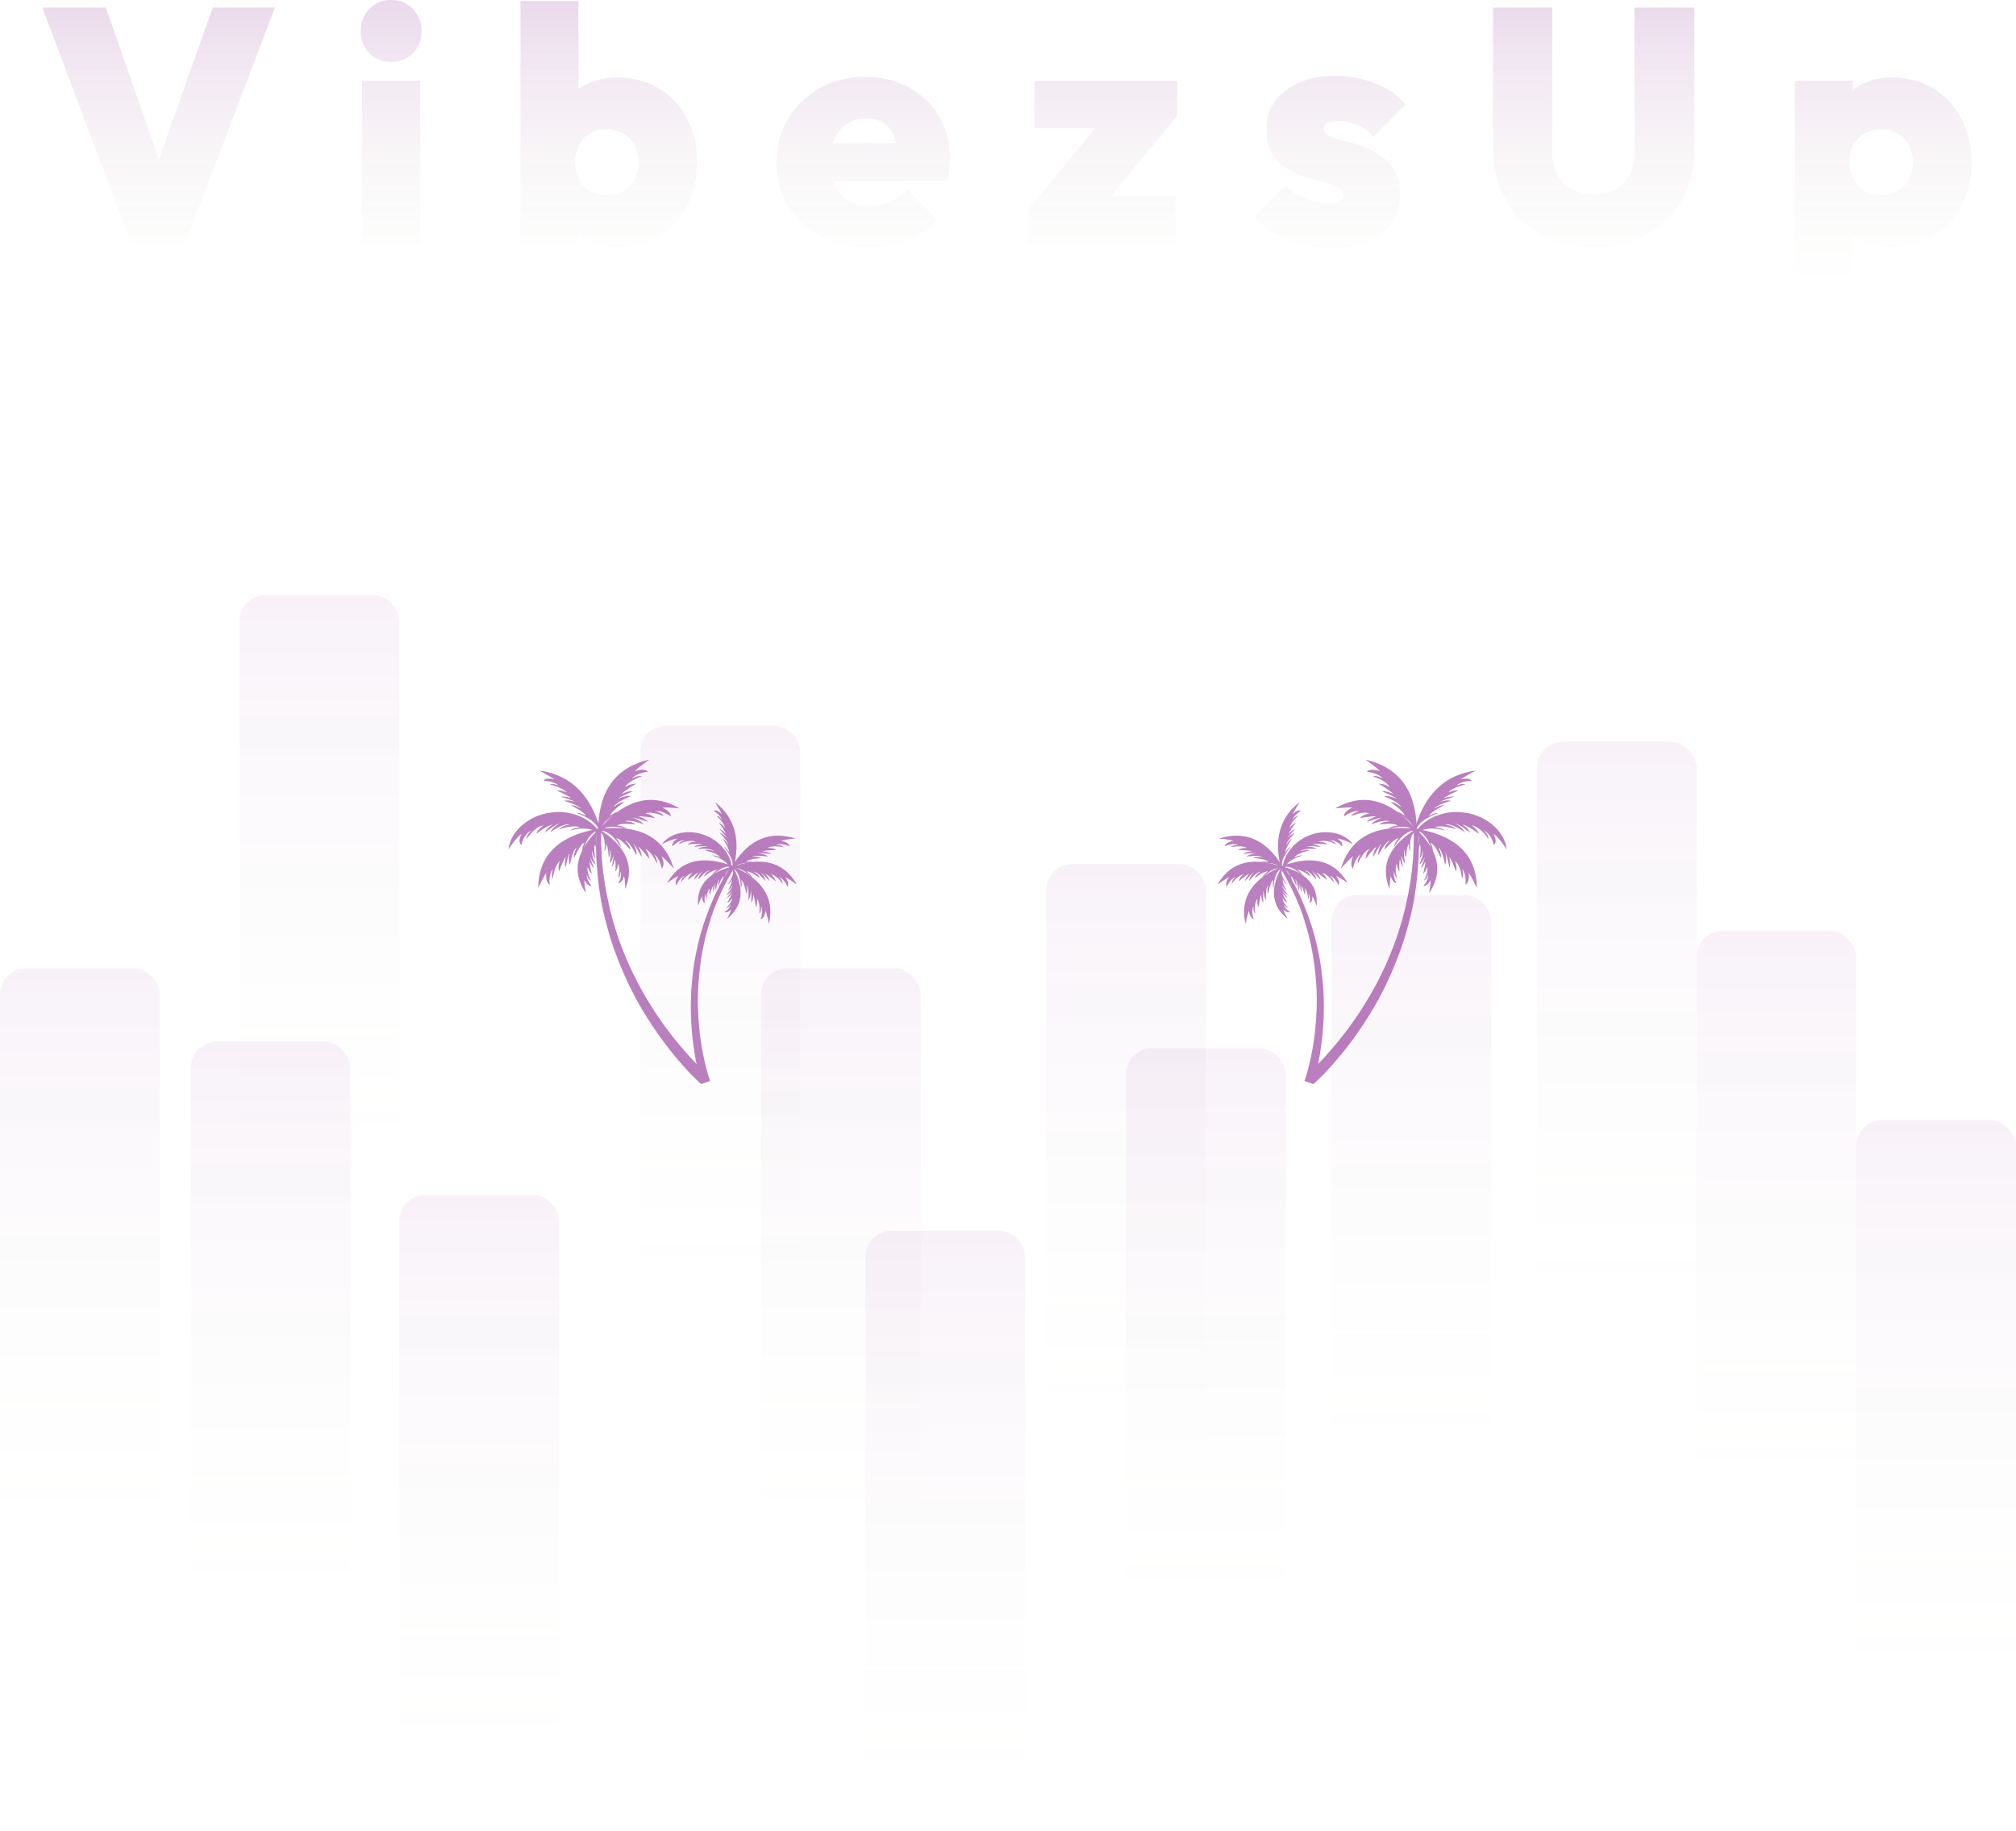 <svg width="1237" height="1123" fill="none" xmlns="http://www.w3.org/2000/svg"><g opacity=".5" fill="#75007E"><path d="M805.5 665s.909-.42 1.196-.708c.288-.192.671-.575 1.15-1.054.959-.863 2.3-2.204 4.025-3.93 1.726-1.725 3.642-3.833 5.847-6.325 2.204-2.492 4.6-5.367 7.188-8.53 2.492-3.258 5.175-6.708 7.859-10.542 2.683-3.834 5.367-7.955 8.05-12.267 1.342-2.205 2.684-4.409 3.929-6.709 1.342-2.3 2.492-4.601 3.738-6.997a171.03 171.03 0 0 0 3.546-7.283c1.15-2.492 2.205-4.984 3.259-7.476 2.012-4.983 4.025-10.063 5.654-15.142.863-2.492 1.63-5.08 2.301-7.572.383-1.246.67-2.492 1.054-3.738.287-1.245.575-2.491.958-3.737.288-1.246.575-2.492.863-3.642.287-1.246.479-2.396.766-3.642.48-2.396.959-4.696 1.246-7.092.384-2.3.767-4.505.959-6.709.287-2.204.479-4.313.671-6.325.191-2.013.287-3.93.479-5.847.096-1.821.287-3.546.287-5.271 0-3.258.192-6.134.096-8.53-.096-4.696-.192-7.475-.192-7.475l-2.971.096v7.284c0 2.3-.191 5.175-.287 8.338 0 1.629-.192 3.354-.383 5.175-.192 1.821-.288 3.738-.575 5.655a955.723 955.723 0 0 0-.863 6.133c-.288 2.109-.767 4.313-1.15 6.517-.383 2.205-.958 4.505-1.438 6.901-.287 1.15-.479 2.396-.766 3.546-.288 1.15-.671 2.396-.959 3.546a50.934 50.934 0 0 1-.958 3.642c-.384 1.246-.767 2.396-1.15 3.642-.671 2.492-1.534 4.888-2.396 7.379-1.725 4.888-3.738 9.872-5.846 14.664-1.055 2.396-2.205 4.792-3.355 7.188-1.246 2.3-2.3 4.696-3.642 6.996-1.246 2.3-2.492 4.6-3.833 6.709-1.246 2.204-2.588 4.313-3.93 6.421a209.022 209.022 0 0 1-8.05 11.788c-2.684 3.642-5.367 6.997-7.859 10.064-2.588 3.066-4.984 5.75-7.092 8.146-2.205 2.396-4.121 4.313-5.751 5.942-1.629 1.629-2.971 2.779-3.833 3.642-.863.767-1.342 1.15-1.342 1.15l3.5 5.979Z"/><path d="M868.321 508.936c-14.663 9.105-22.043 20.989-15.718 36.419 0 0 .096-5.079.767-8.05 0 0 .863 4.025 3.546 4.6 0 0-2.492-4.217-1.437-7.476 0 0 0 3.067 1.725 4.122 0 0-1.821-5.559-.096-8.722 0 0 0 2.78 1.533 4.792 0 0-.287-5.75.384-7.667 0 0 .383 3.163 1.821 4.792 0 0-1.055-5.942-.959-7.38 0 0 .767 4.026 2.396 5.367 0 0-1.629-6.613-.192-8.625 0 0-.575 3.258.767 4.983 0 0 0-6.804 1.725-8.433 0 0-.383 3.066.959 4.6 0 0-1.725-9.488 3.067-12.268l-.288-1.054Z"/><path d="M868.992 508.553c-22.522-2.875-39.869 3.258-46.195 24.247 0 0 4.313-5.079 7.476-7.571 0 0-2.492 4.888-.096 7.667 0 0 .958-6.421 4.792-8.817 0 0-2.492 3.163-1.725 5.654 0 0 2.779-7.188 7.092-9.009 0 0-2.396 2.78-2.396 6.134 0 0 4.504-6.134 6.709-7.571 0 0-2.301 3.546-2.013 6.325 0 0 3.834-6.9 5.08-8.338 0 0-2.588 4.696-1.917 7.38 0 0 3.833-8.147 6.996-9.009 0 0-3.354 2.875-3.259 5.75 0 0 5.559-6.996 8.722-7.188 0 0-2.875 2.78-2.875 5.463 0 0 6.133-11.117 13.226-9.967l.383-1.15Z"/><path d="M869.567 509.703c-14.472-17.443-31.435-24.823-50.316-13.801 0 0 6.613-.767 10.638-.479 0 0-5.175 1.821-5.271 5.463 0 0 5.08-4.026 9.488-3.163 0 0-3.929.575-5.079 2.971 0 0 6.9-3.354 11.309-1.725 0 0-3.642.479-5.942 2.875 0 0 7.475-1.438 10.063-.958 0 0-4.025 1.054-5.846 3.258 0 0 7.475-2.492 9.392-2.587 0 0-5.079 1.725-6.517 4.121 0 0 8.338-3.355 11.213-1.821 0 0-4.408-.096-6.325 1.916 0 0 8.817-1.245 11.309.671 0 0-4.025.096-5.846 2.013 0 0 11.98-3.929 16.484 1.725l1.246-.479Z"/><path d="M869.279 511.14c.384-22.809-8.338-39.965-31.435-45.14 0 0 5.846 4.025 8.913 7.092 0 0-5.463-2.204-8.146.288 0 0 6.9.575 9.967 4.312 0 0-3.642-2.396-6.23-1.437 0 0 7.955 2.396 10.447 6.613 0 0-3.259-2.205-6.805-2.109 0 0 7.093 4.217 8.913 6.326 0 0-4.025-2.109-6.996-1.725 0 0 7.859 3.45 9.488 4.696 0 0-5.367-2.396-8.146-1.534 0 0 9.105 3.355 10.446 6.517 0 0-3.45-3.162-6.517-2.971 0 0 8.051 5.272 8.722 8.338 0 0-3.355-2.779-6.23-2.587 0 0 12.555 5.558 12.268 12.842l1.341.479Z"/><path d="M867.842 509.224c5.463-19.743 16.963-33.832 37.665-36.515 0 0-5.942 3.067-9.297 5.367 0 0 5.176-1.438 6.709.862 0 0-5.942 0-9.392 2.971 0 0 3.642-1.725 5.559-.671 0 0-7.284 1.438-10.447 4.888 0 0 3.354-1.629 6.23-1.246 0 0-6.997 3.067-9.009 4.792 0 0 3.929-1.437 6.325-.958 0 0-7.475 2.396-9.105 3.259 0 0 5.08-1.63 7.188-.671 0 0-8.529 2.204-10.35 4.792 0 0 3.737-2.492 6.229-2.109 0 0-8.05 3.834-9.392 6.517 0 0 3.546-2.108 5.846-1.725 0 0-11.884 3.738-13.513 10.063l-1.246.384Z"/><path d="M868.8 508.361c22.427 3.642 37.282 14.472 37.378 36.419 0 0-2.684-6.038-4.984-9.392 0 0 .958 5.367-2.013 7.38 0 0 .863-6.422-2.108-9.776 0 0 1.533 3.738 0 5.846 0 0-.575-7.667-4.217-10.638 0 0 1.438 3.354.575 6.517 0 0-2.588-7.188-4.217-9.201 0 0 1.15 4.026.192 6.709 0 0-1.725-7.763-2.492-9.392 0 0 1.15 5.271-.288 7.667 0 0-1.341-8.913-4.121-10.638 0 0 2.3 3.738 1.534 6.421 0 0-3.355-8.242-6.326-9.392 0 0 2.013 3.546 1.246 6.038 0 0-2.683-12.364-9.871-13.322l-.288-1.246Z"/><path d="M867.458 512.482c4.601-9.871 18.21-16.005 31.148-13.992 12.843 1.533 25.014 11.309 25.877 22.809.192 0-3.929-6.9-8.338-10.063.192 0 3.259 5.367.287 7.092.096.096-.67-6.229-6.133-9.008.096 0 3.642 3.258 2.779 5.367.288.095-4.025-7.284-10.255-8.434 0 0 3.93 2.396 4.601 5.367.191-.096-6.805-5.367-10.255-5.847 0-.095 4.313 2.492 4.888 5.08.287-.096-6.805-5.271-9.297-5.846.096-.096 5.463 3.067 5.75 5.558.384-.095-7.763-5.846-11.884-4.792 0-.095 5.367.767 6.709 3.067.288-.287-9.776-3.258-12.842-1.246 0-.095 4.792.192 6.421 2.205.671-.479-14.184-4.409-17.826 2.587-.671.096-1.15.096-1.63.096Z"/><path d="M869.279 508.936c12.46 11.98 17.06 25.206 7.572 38.911 0 0 .958-4.984.958-8.05 0 0-1.725 3.833-4.504 3.737 0 0 3.354-3.642 2.971-6.996 0 0-.671 2.971-2.588 3.642 0 0 2.971-5.08 2.013-8.53 0 0-.575 2.779-2.492 4.313 0 0 1.533-5.559 1.342-7.571 0 0-1.055 2.971-2.78 4.217 0 0 2.3-5.559 2.492-6.997 0 0-1.533 3.834-3.45 4.696 0 0 3.067-6.133 2.012-8.434 0 0-.095 3.355-1.82 4.697 0 0 1.437-6.613.095-8.626 0 0-.287 3.067-1.916 4.313 0 0 3.641-8.913-.384-12.651l.479-.671ZM805.654 664.943s0-.096.096-.383c.096-.288.191-.671.383-1.15.288-.959.767-2.492 1.15-4.313.479-1.821 1.054-4.121 1.534-6.709.575-2.588 1.054-5.559 1.533-8.817.479-3.259.958-6.709 1.246-10.447.383-3.737.575-7.667.671-11.788 0-2.013.096-4.121 0-6.229 0-2.109-.096-4.217-.192-6.326-.096-2.108-.287-4.313-.479-6.421-.192-2.204-.479-4.313-.671-6.517-.575-4.313-1.246-8.626-2.204-12.747-.479-2.108-.863-4.217-1.438-6.229-.287-1.055-.479-2.013-.767-3.067-.287-.959-.575-2.013-.862-2.971l-.863-2.876c-.287-.958-.671-1.916-.958-2.779-.671-1.821-1.246-3.642-1.917-5.367s-1.342-3.45-2.013-5.079c-.67-1.63-1.341-3.163-2.012-4.697-.671-1.533-1.342-2.875-2.013-4.216-.671-1.342-1.246-2.588-1.917-3.738-1.245-2.3-2.3-4.409-3.354-5.942a231.18 231.18 0 0 1-3.067-5.08l-2.012 1.246s1.054 1.821 2.971 5.08c.958 1.629 1.916 3.642 3.162 5.942.575 1.15 1.15 2.396 1.821 3.737.575 1.342 1.246 2.684 1.917 4.217.575 1.438 1.246 2.971 1.917 4.601.671 1.629 1.246 3.258 1.821 4.983.671 1.725 1.15 3.546 1.725 5.367.287.959.575 1.821.862 2.78.288.958.48 1.916.767 2.875.288.958.575 1.917.767 2.875.192.958.479 2.013.671 2.971.479 2.013.862 4.025 1.246 6.038.766 4.121 1.341 8.338 1.821 12.555l.575 6.325c.095 2.109.287 4.217.287 6.326.096 2.108.096 4.121.096 6.229 0 2.013-.096 4.026-.192 6.038-.191 3.93-.479 7.763-.862 11.405-.384 3.642-.959 6.996-1.438 10.159a221.002 221.002 0 0 1-1.725 8.53 151.937 151.937 0 0 1-1.629 6.421c-.479 1.725-.959 3.163-1.246 4.025-.288.863-.479 1.342-.479 1.342l5.271 1.821Z"/><path d="M786.294 532.014c-6.613 12.171-6.804 23.384 3.738 31.627 0 0-1.917-3.546-2.683-5.847 0 0 2.204 2.492 4.312 1.726 0 0-3.45-1.917-4.025-4.697 0 0 1.246 2.109 2.875 2.205 0 0-3.45-3.163-3.546-6.038 0 0 1.054 1.917 2.971 2.683 0 0-2.492-3.929-2.875-5.463 0 0 1.533 2.013 3.163 2.588 0 0-3.163-3.642-3.642-4.696 0 0 2.108 2.492 3.833 2.779 0 0-3.833-3.929-3.642-5.942 0 0 .959 2.492 2.588 3.163 0 0-2.779-4.696-2.204-6.517 0 0 .958 2.3 2.492 2.875 0 0-4.984-5.942-2.78-9.776l-.575-.67Z"/><path d="M786.582 531.439c-16.772 6.996-26.356 18.305-22.331 35.364 0 0 .959-5.271 2.109-8.242 0 0 .191 4.409 2.971 5.367 0 0-1.917-4.792-.192-8.05 0 0-.479 3.162 1.054 4.6 0 0-.958-6.134 1.342-9.105 0 0-.479 2.875.767 5.176 0 0 .671-6.038 1.629-7.955 0 0-.192 3.354 1.15 5.271 0 0-.096-6.325.192-7.763 0 0 .096 4.313 1.629 5.942 0 0-.671-7.188 1.246-9.009 0 0-1.15 3.355 0 5.271 0 0 1.054-7.092 3.163-8.434 0 0-.863 3.163.191 4.984 0 0-.191-10.159 5.176-12.267l-.096-1.15Z"/><path d="M787.444 532.014c-17.059-6.326-31.723-4.601-40.444 10.638 0 0 4.313-3.163 7.188-4.601 0 0-2.779 3.355-1.438 5.943 0 0 1.917-4.792 5.367-6.038 0 0-2.491 2.012-2.3 4.121 0 0 3.45-5.08 7.188-5.751 0 0-2.396 1.821-2.971 4.313 0 0 4.6-3.929 6.613-4.696 0 0-2.396 2.3-2.779 4.6 0 0 4.217-4.696 5.463-5.558 0 0-2.876 3.258-2.876 5.462 0 0 4.409-5.654 7.093-5.75 0 0-3.067 1.629-3.642 3.93 0 0 5.558-4.409 8.05-4.026 0 0-2.779 1.725-3.258 3.738 0 0 6.804-7.571 12.171-5.463l.575-.862Z"/><path d="M787.828 533.164c-8.913-16.006-21.852-24.439-39.87-18.785 0 0 5.751.479 9.009 1.342 0 0-4.696.671-5.558 3.45 0 0 5.079-2.3 8.625-.958 0 0-3.45-.192-4.888 1.533 0 0 6.517-1.533 9.968.383 0 0-3.163-.191-5.559 1.246 0 0 6.613.096 8.721.863 0 0-3.641.192-5.558 1.629 0 0 6.804-.766 8.434-.575 0 0-4.697.479-6.326 2.204 0 0 7.667-1.341 9.872.384 0 0-3.642-.767-5.751.479 0 0 7.667.383 9.393 2.3 0 0-3.451-.575-5.367.671 0 0 10.925-1.15 13.609 3.93l1.246-.096Z"/><path d="M786.007 532.397c-4.121-15.909-1.725-30.285 11.5-40.444 0 0-2.875 4.504-4.312 7.475 0 0 2.971-3.067 5.079-2.108 0 0-4.121 2.396-5.367 5.846 0 0 1.821-2.684 3.546-2.684 0 0-4.504 3.93-5.271 7.572 0 0 1.629-2.492 3.834-3.355 0 0-3.642 4.888-4.313 6.901 0 0 2.108-2.588 4.025-3.163 0 0-4.217 4.6-4.984 5.942 0 0 2.876-3.163 4.697-3.354 0 0-4.984 4.888-5.272 7.475 0 0 1.63-3.162 3.451-3.929 0 0-4.026 5.942-3.93 8.338 0 0 1.63-2.875 3.355-3.546 0 0-6.709 7.379-5.272 12.363l-.766.671Z"/><path d="M786.39 531.343c17.06-6.422 31.723-4.888 40.54 10.35 0 0-4.313-3.162-7.188-4.504 0 0 2.875 3.354 1.534 5.942 0 0-1.917-4.792-5.367-6.038 0 0 2.492 1.917 2.396 4.121 0 0-3.451-5.079-7.188-5.75 0 0 2.396 1.725 2.971 4.313 0 0-4.696-3.93-6.613-4.697 0 0 2.396 2.301 2.779 4.601 0 0-4.313-4.696-5.463-5.559 0 0 2.875 3.163 2.875 5.463 0 0-4.504-5.655-7.092-5.75 0 0 3.163 1.629 3.642 3.833 0 0-5.654-4.409-8.146-4.025 0 0 2.779 1.629 3.258 3.738 0 0-6.804-7.476-12.171-5.367l-.767-.671Z"/><path d="M787.061 534.793c-.767-8.721 6.23-18.401 16.005-22.235 9.584-4.025 21.852-2.204 27.123 5.463.096-.096-5.559-3.259-9.872-3.642.096-.096 4.409 2.396 3.067 4.792.096 0-2.971-4.025-7.859-3.738 0-.095 3.834.767 4.121 2.588.192-.096-5.654-3.45-10.542-1.725 0 0 3.738 0 5.367 1.821.096-.192-6.9-.959-9.488 0 0-.096 4.025 0 5.367 1.533.096-.191-6.805-.958-8.721-.287 0-.096 5.079-.096 6.229 1.533.192-.191-7.763-.958-10.159 1.438 0-.096 4.025-1.629 5.942-.575.096-.288-8.05 1.629-9.392 4.217 0 0 3.354-1.725 5.367-1.055.287-.575-11.597 2.684-11.309 8.914-.575.575-.863.766-1.246.958Z"/><path d="M786.965 531.63c13.418 3.355 21.947 10.638 20.893 23.96 0 0-1.342-3.833-2.588-5.942 0 0 .384 3.354-1.629 4.409 0 0 .863-3.834-.766-6.038 0 0 .766 2.3-.288 3.546 0 0 0-4.696-2.013-6.709 0 0 .671 2.109 0 4.025 0 0-1.246-4.504-2.108-5.75 0 0 .479 2.492-.192 4.121 0 0-.671-4.792-1.054-5.846 0 0 .479 3.258-.479 4.696 0 0-.384-5.463-2.013-6.613 0 0 1.246 2.396.575 4.025 0 0-1.629-5.175-3.354-6.038 0 0 1.054 2.205.479 3.738 0 0-1.054-7.667-5.367-8.625l-.096-.959ZM430.661 665s-.906-.42-1.193-.708c-.286-.192-.669-.575-1.146-1.054-.956-.863-2.294-2.204-4.015-3.93-1.72-1.725-3.631-3.833-5.83-6.325-2.198-2.492-4.587-5.367-7.168-8.53-2.485-3.258-5.161-6.708-7.837-10.542-2.676-3.834-5.352-7.955-8.028-12.267-1.338-2.205-2.676-4.409-3.919-6.709-1.338-2.3-2.485-4.601-3.727-6.997a170.922 170.922 0 0 1-3.537-7.283c-1.147-2.492-2.198-4.984-3.249-7.476-2.007-4.983-4.014-10.063-5.639-15.142a114.18 114.18 0 0 1-2.294-7.572c-.382-1.246-.669-2.492-1.051-3.738-.287-1.245-.574-2.491-.956-3.737a221.271 221.271 0 0 0-.86-3.642c-.287-1.246-.478-2.396-.765-3.642-.478-2.396-.956-4.696-1.242-7.092-.383-2.3-.765-4.505-.956-6.709-.287-2.204-.478-4.313-.669-6.325-.191-2.013-.287-3.93-.478-5.847-.096-1.821-.287-3.546-.287-5.271 0-3.258-.191-6.134-.095-8.53.095-4.696.191-7.475.191-7.475l2.963.096v7.284c0 2.3.191 5.175.286 8.338 0 1.629.192 3.354.383 5.175.191 1.821.286 3.738.573 5.655.287 2.012.574 4.025.86 6.133.287 2.109.765 4.313 1.147 6.517.383 2.205.956 4.505 1.434 6.901.287 1.15.478 2.396.764 3.546.287 1.15.67 2.396.956 3.546a51.45 51.45 0 0 0 .956 3.642c.382 1.246.765 2.396 1.147 3.642.669 2.492 1.529 4.888 2.389 7.379 1.721 4.888 3.728 9.872 5.83 14.664 1.052 2.396 2.199 4.792 3.346 7.188 1.242 2.3 2.293 4.696 3.631 6.996 1.243 2.3 2.485 4.6 3.823 6.709 1.243 2.204 2.581 4.313 3.919 6.421a209.049 209.049 0 0 0 8.028 11.788c2.676 3.642 5.353 6.997 7.837 10.064 2.581 3.066 4.97 5.75 7.073 8.146 2.198 2.396 4.11 4.313 5.735 5.942 1.624 1.629 2.962 2.779 3.823 3.642.86.767 1.338 1.15 1.338 1.15L430.661 665Z"/><path d="M368.014 508.936c14.623 9.105 21.982 20.989 15.674 36.419 0 0-.096-5.079-.765-8.05 0 0-.86 4.025-3.536 4.6 0 0 2.485-4.217 1.434-7.476 0 0 0 3.067-1.721 4.122 0 0 1.816-5.559.096-8.722 0 0 0 2.78-1.529 4.792 0 0 .286-5.75-.383-7.667 0 0-.382 3.163-1.816 4.792 0 0 1.052-5.942.956-7.38 0 0-.764 4.026-2.389 5.367 0 0 1.625-6.613.191-8.625 0 0 .573 3.258-.765 4.983 0 0 0-6.804-1.72-8.433 0 0 .382 3.066-.956 4.6 0 0 1.721-9.488-3.058-12.268l.287-1.054Z"/><path d="M367.344 508.553c22.461-2.875 39.76 3.258 46.068 24.247 0 0-4.301-5.079-7.455-7.571 0 0 2.485 4.888.095 7.667 0 0-.955-6.421-4.778-8.817 0 0 2.485 3.163 1.72 5.654 0 0-2.772-7.188-7.073-9.009 0 0 2.39 2.78 2.39 6.134 0 0-4.492-6.134-6.69-7.571 0 0 2.293 3.546 2.007 6.325 0 0-3.823-6.9-5.066-8.338 0 0 2.581 4.696 1.912 7.38 0 0-3.823-8.146-6.977-9.009 0 0 3.345 2.875 3.249 5.75 0 0-5.543-6.996-8.697-7.188 0 0 2.867 2.78 2.867 5.463 0 0-6.117-11.117-13.189-9.967l-.383-1.15Z"/><path d="M366.771 509.703c14.432-17.443 31.349-24.823 50.177-13.801 0 0-6.595-.767-10.609-.479 0 0 5.161 1.821 5.257 5.463 0 0-5.066-4.026-9.462-3.163 0 0 3.918.575 5.065 2.971 0 0-6.881-3.354-11.277-1.725 0 0 3.631.479 5.925 2.875 0 0-7.455-1.438-10.035-.958 0 0 4.014 1.054 5.83 3.258 0 0-7.455-2.492-9.367-2.587 0 0 5.066 1.725 6.5 4.121 0 0-8.315-3.355-11.183-1.821 0 0 4.397-.096 6.308 1.916 0 0-8.793-1.245-11.278.671 0 0 4.015.096 5.83 2.013 0 0-11.946-3.929-16.438 1.725l-1.243-.479Z"/><path d="M367.058 511.14c-.383-22.809 8.315-39.965 31.348-45.14 0 0-5.83 4.025-8.888 7.092 0 0 5.448-2.204 8.124.288 0 0-6.882.575-9.94 4.312 0 0 3.632-2.396 6.212-1.437 0 0-7.932 2.396-10.417 6.613 0 0 3.249-2.205 6.785-2.109 0 0-7.072 4.217-8.888 6.326 0 0 4.014-2.109 6.977-1.725 0 0-7.837 3.45-9.462 4.696 0 0 5.352-2.396 8.124-1.534 0 0-9.08 3.355-10.418 6.517 0 0 3.441-3.162 6.499-2.971 0 0-8.028 5.272-8.697 8.338 0 0 3.345-2.779 6.212-2.587 0 0-12.52 5.558-12.233 12.842l-1.338.479Z"/><path d="M368.491 509.224c-5.447-19.743-16.916-33.832-37.561-36.515 0 0 5.926 3.067 9.271 5.367 0 0-5.161-1.438-6.69.862 0 0 5.925 0 9.366 2.971 0 0-3.632-1.725-5.543-.671 0 0 7.264 1.438 10.418 4.888 0 0-3.346-1.629-6.213-1.246 0 0 6.977 3.067 8.984 4.792 0 0-3.918-1.437-6.308-.958 0 0 7.455 2.396 9.08 3.259 0 0-5.066-1.63-7.168-.671 0 0 8.506 2.204 10.322 4.792 0 0-3.728-2.492-6.213-2.109 0 0 8.029 3.834 9.367 6.517 0 0-3.536-2.108-5.83-1.725 0 0 11.851 3.738 13.476 10.063l1.242.384Z"/><path d="M367.536 508.361c-22.365 3.642-37.179 14.472-37.275 36.419 0 0 2.676-6.038 4.97-9.392 0 0-.956 5.367 2.007 7.379 0 0-.86-6.421 2.103-9.775 0 0-1.529 3.738 0 5.846 0 0 .573-7.667 4.205-10.638 0 0-1.433 3.354-.573 6.517 0 0 2.58-7.188 4.205-9.201 0 0-1.147 4.026-.191 6.709 0 0 1.72-7.763 2.485-9.392 0 0-1.147 5.271.287 7.667 0 0 1.338-8.913 4.109-10.638 0 0-2.293 3.738-1.529 6.421 0 0 3.345-8.242 6.308-9.392 0 0-2.007 3.546-1.242 6.038 0 0 2.676-12.364 9.844-13.322l.287-1.246Z"/><path d="M368.874 512.482c-4.588-9.871-18.16-16.005-31.062-13.992-12.807 1.533-24.945 11.309-25.806 22.809-.191 0 3.919-6.9 8.315-10.063-.191 0-3.249 5.367-.286 7.092-.096.096.669-6.229 6.116-9.009-.095 0-3.631 3.259-2.771 5.367-.287.096 4.014-7.283 10.226-8.433 0 0-3.918 2.396-4.587 5.367-.191-.096 6.786-5.367 10.226-5.847 0-.095-4.301 2.492-4.874 5.08-.287-.096 6.786-5.271 9.271-5.846-.096-.096-5.448 3.067-5.735 5.558-.382-.095 7.742-5.846 11.852-4.792 0-.095-5.353.767-6.691 3.067-.286-.287 9.749-3.258 12.807-1.246 0-.095-4.778.192-6.403 2.205-.669-.48 14.145-4.409 17.777 2.587.669.096 1.147.096 1.625.096Z"/><path d="M367.058 508.936c-12.425 11.98-17.013 25.206-7.551 38.911 0 0-.955-4.984-.955-8.05 0 0 1.72 3.833 4.492 3.737 0 0-3.346-3.642-2.963-6.996 0 0 .669 2.971 2.58 3.642 0 0-2.963-5.08-2.007-8.53 0 0 .574 2.779 2.485 4.313 0 0-1.529-5.559-1.338-7.571 0 0 1.051 2.971 2.772 4.217 0 0-2.294-5.559-2.485-6.997 0 0 1.529 3.834 3.44 4.696 0 0-3.058-6.133-2.007-8.433 0 0 .096 3.354 1.816 4.696 0 0-1.433-6.613-.095-8.626 0 0 .287 3.067 1.911 4.313 0 0-3.632-8.913.383-12.651l-.478-.671ZM430.508 664.943s0-.096-.096-.383c-.095-.288-.191-.671-.382-1.15-.287-.959-.765-2.492-1.147-4.313-.478-1.821-1.051-4.121-1.529-6.709-.574-2.588-1.051-5.559-1.529-8.817-.478-3.259-.956-6.709-1.243-10.447-.382-3.737-.573-7.667-.669-11.788 0-2.013-.095-4.121 0-6.229 0-2.109.096-4.217.191-6.326.096-2.108.287-4.313.478-6.421.191-2.204.478-4.313.669-6.517.574-4.313 1.243-8.626 2.198-12.747.478-2.108.861-4.217 1.434-6.229.287-1.055.478-2.013.765-3.067.286-.959.573-2.013.86-2.971l.86-2.876c.287-.958.669-1.916.956-2.779.669-1.821 1.242-3.642 1.911-5.367s1.338-3.45 2.007-5.079c.669-1.63 1.338-3.163 2.007-4.697.669-1.533 1.339-2.875 2.008-4.217.669-1.341 1.242-2.587 1.911-3.737 1.243-2.3 2.294-4.409 3.345-5.942a235.208 235.208 0 0 0 3.059-5.08l2.007 1.246s-1.052 1.821-2.963 5.08c-.956 1.629-1.912 3.641-3.154 5.942-.574 1.15-1.147 2.396-1.816 3.737-.574 1.342-1.243 2.684-1.912 4.217-.573 1.438-1.242 2.971-1.911 4.601-.669 1.629-1.243 3.258-1.816 4.983-.669 1.725-1.147 3.546-1.72 5.367-.287.959-.574 1.821-.861 2.78-.286.958-.477 1.916-.764 2.875-.287.958-.574 1.917-.765 2.875-.191.958-.478 2.013-.669 2.971-.478 2.013-.86 4.025-1.242 6.038-.765 4.121-1.338 8.338-1.816 12.555l-.574 6.325c-.095 2.109-.286 4.217-.286 6.326-.096 2.108-.096 4.121-.096 6.229 0 2.013.096 4.026.191 6.038.191 3.93.478 7.763.86 11.405.383 3.642.956 6.996 1.434 10.159a221.569 221.569 0 0 0 1.72 8.53 152.608 152.608 0 0 0 1.625 6.421 79.983 79.983 0 0 0 1.243 4.025c.286.863.478 1.342.478 1.342l-5.257 1.821Z"/><path d="M449.814 532.014c6.595 12.171 6.786 23.384-3.727 31.627 0 0 1.911-3.546 2.676-5.847 0 0-2.199 2.492-4.301 1.726 0 0 3.441-1.917 4.014-4.697 0 0-1.242 2.109-2.867 2.205 0 0 3.44-3.163 3.536-6.038 0 0-1.051 1.917-2.963 2.683 0 0 2.485-3.929 2.867-5.463 0 0-1.529 2.013-3.154 2.588 0 0 3.154-3.642 3.632-4.696 0 0-2.102 2.492-3.823 2.779 0 0 3.823-3.929 3.632-5.942 0 0-.956 2.492-2.58 3.163 0 0 2.771-4.696 2.198-6.517 0 0-.956 2.3-2.485 2.875 0 0 4.97-5.942 2.772-9.776l.573-.67Z"/><path d="M449.527 531.439c16.726 6.996 26.284 18.305 22.269 35.364 0 0-.955-5.271-2.102-8.242 0 0-.191 4.409-2.963 5.367 0 0 1.911-4.792.191-8.05 0 0 .478 3.162-1.051 4.6 0 0 .955-6.134-1.338-9.105 0 0 .478 2.875-.765 5.176 0 0-.669-6.038-1.625-7.955 0 0 .191 3.354-1.147 5.271 0 0 .096-6.325-.191-7.763 0 0-.095 4.313-1.625 5.942 0 0 .669-7.188-1.242-9.009 0 0 1.147 3.355 0 5.271 0 0-1.051-7.092-3.154-8.434 0 0 .86 3.163-.191 4.984 0 0 .191-10.159-5.161-12.267l.095-1.15Z"/><path d="M448.667 532.014c17.013-6.326 31.636-4.601 40.333 10.638 0 0-4.301-3.163-7.168-4.601 0 0 2.772 3.355 1.433 5.943 0 0-1.911-4.792-5.352-6.038 0 0 2.485 2.012 2.294 4.121 0 0-3.441-5.08-7.168-5.751 0 0 2.389 1.821 2.963 4.313 0 0-4.588-3.929-6.595-4.696 0 0 2.389 2.3 2.772 4.6 0 0-4.206-4.696-5.448-5.558 0 0 2.867 3.258 2.867 5.462 0 0-4.396-5.654-7.072-5.75 0 0 3.058 1.629 3.631 3.93 0 0-5.543-4.409-8.028-4.026 0 0 2.772 1.725 3.25 3.738 0 0-6.786-7.571-12.138-5.463l-.574-.862Z"/><path d="M448.285 533.164c8.888-16.006 21.791-24.439 39.759-18.785 0 0-5.734.479-8.984 1.342 0 0 4.683.671 5.544 3.45 0 0-5.066-2.3-8.602-.958 0 0 3.44-.192 4.874 1.533 0 0-6.499-1.533-9.94.383 0 0 3.154-.191 5.544 1.246 0 0-6.595.096-8.698.863 0 0 3.632.192 5.544 1.629 0 0-6.786-.767-8.411-.575 0 0 4.683.479 6.308 2.204 0 0-7.646-1.341-9.844.384 0 0 3.632-.767 5.734.479 0 0-7.646.383-9.366 2.3 0 0 3.441-.575 5.352.671 0 0-10.895-1.15-13.572 3.929l-1.242-.095Z"/><path d="M450.101 532.397c4.11-15.909 1.72-30.285-11.469-40.444 0 0 2.867 4.504 4.301 7.475 0 0-2.963-3.067-5.066-2.108 0 0 4.11 2.396 5.352 5.846 0 0-1.816-2.684-3.536-2.684 0 0 4.492 3.93 5.257 7.572 0 0-1.625-2.492-3.823-3.355 0 0 3.632 4.888 4.301 6.901 0 0-2.103-2.588-4.015-3.163 0 0 4.206 4.6 4.97 5.942 0 0-2.867-3.163-4.683-3.354 0 0 4.97 4.888 5.257 7.475 0 0-1.625-3.162-3.441-3.929 0 0 4.014 5.942 3.919 8.338 0 0-1.625-2.875-3.345-3.546 0 0 6.69 7.379 5.256 12.363l.765.671Z"/><path d="M449.719 531.343c-17.013-6.421-31.636-4.888-40.429 10.35 0 0 4.301-3.162 7.168-4.504 0 0-2.867 3.354-1.529 5.942 0 0 1.912-4.792 5.352-6.038 0 0-2.485 1.917-2.389 4.121 0 0 3.441-5.079 7.168-5.75 0 0-2.389 1.725-2.963 4.313 0 0 4.683-3.93 6.595-4.697 0 0-2.389 2.301-2.772 4.601 0 0 4.301-4.696 5.448-5.559 0 0-2.867 3.163-2.867 5.463 0 0 4.492-5.655 7.072-5.75 0 0-3.154 1.629-3.631 3.833 0 0 5.638-4.408 8.123-4.025 0 0-2.771 1.629-3.249 3.738 0 0 6.786-7.476 12.138-5.367l.765-.671Z"/><path d="M449.05 534.793c.764-8.721-6.213-18.401-15.962-22.235-9.557-4.025-21.791-2.204-27.047 5.463-.096-.096 5.543-3.259 9.844-3.642-.096-.096-4.397 2.396-3.058 4.792-.096 0 2.962-4.025 7.837-3.738 0-.096-3.823.767-4.11 2.588-.191-.096 5.639-3.45 10.513-1.725 0 0-3.727 0-5.352 1.821-.096-.192 6.881-.959 9.462 0 0-.096-4.014 0-5.352 1.533-.096-.191 6.786-.958 8.697-.287 0-.096-5.065-.096-6.212 1.533-.191-.192 7.741-.958 10.131 1.438 0-.096-4.014-1.63-5.926-.575-.096-.288 8.028 1.629 9.366 4.217 0 0-3.345-1.725-5.352-1.055-.287-.575 11.565 2.684 11.278 8.914.574.575.86.766 1.243.958Z"/><path d="M449.145 531.63c-13.38 3.355-21.887 10.638-20.835 23.96 0 0 1.338-3.833 2.58-5.942 0 0-.382 3.354 1.625 4.409 0 0-.86-3.834.765-6.038 0 0-.765 2.3.286 3.546 0 0 0-4.696 2.007-6.709 0 0-.669 2.109 0 4.025 0 0 1.243-4.504 2.103-5.75 0 0-.478 2.492.191 4.121 0 0 .669-4.792 1.052-5.846 0 0-.478 3.258.477 4.696 0 0 .383-5.463 2.008-6.613 0 0-1.243 2.396-.574 4.025 0 0 1.625-5.175 3.345-6.038 0 0-1.051 2.205-.478 3.738 0 0 1.052-7.667 5.353-8.625l.095-.959Z"/></g><rect opacity=".05" x="691" y="643" width="98" height="368" rx="16" fill="url(#a)"/><rect opacity=".05" x="817" y="549" width="98" height="368" rx="16" fill="url(#b)"/><rect opacity=".05" x="467" y="594" width="98" height="368" rx="16" fill="url(#c)"/><rect opacity=".05" x="531" y="755" width="98" height="368" rx="16" fill="url(#d)"/><rect opacity=".05" x="117" y="639" width="98" height="368" rx="16" fill="url(#e)"/><rect opacity=".05" y="594" width="98" height="368" rx="16" fill="url(#f)"/><rect opacity=".05" x="147" y="365" width="98" height="368" rx="16" fill="url(#g)"/><rect opacity=".05" x="245" y="733" width="98" height="368" rx="16" fill="url(#h)"/><rect opacity=".05" x="393" y="445" width="98" height="368" rx="16" fill="url(#i)"/><rect opacity=".05" x="642" y="530" width="98" height="368" rx="16" fill="url(#j)"/><rect opacity=".05" x="943" y="455" width="98" height="368" rx="16" fill="url(#k)"/><rect opacity=".05" x="1041" y="571" width="98" height="368" rx="16" fill="url(#l)"/><rect opacity=".05" x="1139" y="687" width="98" height="368" rx="16" fill="url(#m)"/><g opacity=".15"><path d="M80.508 149.437 26 4.695h38.993l40.829 116.978h-16.74L130.524 4.695H168.7l-55.12 144.742H80.508Z" fill="url(#n)"/><path d="M222.122 149.437V49.608h35.726v99.829h-35.726Zm17.761-111.465c-5.308 0-9.731-1.77-13.27-5.308-3.538-3.675-5.308-8.234-5.308-13.678 0-5.308 1.77-9.8 5.308-13.474C230.152 1.837 234.575 0 239.883 0c5.58 0 10.071 1.837 13.474 5.512 3.538 3.675 5.308 8.166 5.308 13.474 0 5.444-1.77 10.003-5.308 13.678-3.403 3.538-7.894 5.308-13.474 5.308Z" fill="url(#o)"/><path d="M378.784 151.479c-6.397 0-12.317-1.225-17.761-3.675-5.444-2.586-9.935-6.056-13.474-10.412-3.538-4.355-5.716-9.118-6.533-14.29V74.31c.817-5.172 2.995-9.799 6.533-13.882 3.675-4.083 8.234-7.213 13.678-9.39 5.444-2.314 11.296-3.471 17.557-3.471 9.663 0 18.169 2.245 25.519 6.737 7.349 4.355 13.065 10.48 17.148 18.373 4.219 7.894 6.329 16.876 6.329 26.948 0 9.935-2.11 18.85-6.329 26.743-4.083 7.758-9.799 13.882-17.148 18.374-7.35 4.491-15.856 6.737-25.519 6.737Zm-6.329-31.643c3.811 0 7.146-.885 10.004-2.654 2.994-1.77 5.308-4.151 6.941-7.146 1.633-3.13 2.45-6.668 2.45-10.615 0-3.811-.817-7.214-2.45-10.208-1.633-3.13-3.947-5.58-6.941-7.35-2.994-1.769-6.397-2.653-10.208-2.653-3.81 0-7.213.885-10.207 2.654-2.858 1.77-5.104 4.15-6.737 7.145-1.633 2.994-2.45 6.465-2.45 10.412 0 4.083.817 7.689 2.45 10.82 1.633 2.994 3.947 5.375 6.941 7.145 2.994 1.633 6.397 2.45 10.207 2.45Zm-53.078 29.601V.612h35.522v73.494l-5.921 24.09 5.104 24.498v26.743h-34.705Z" fill="url(#p)"/><path d="M533.639 151.683c-11.16 0-21.027-2.178-29.601-6.533-8.575-4.491-15.312-10.684-20.211-18.578-4.9-7.893-7.35-16.944-7.35-27.151 0-10.072 2.382-18.986 7.146-26.744 4.763-7.894 11.228-14.086 19.394-18.578 8.302-4.627 17.625-6.94 27.968-6.94 10.072 0 18.986 2.177 26.744 6.532 7.894 4.22 14.018 10.14 18.373 17.761 4.491 7.486 6.737 16.06 6.737 25.723 0 2.041-.136 4.151-.408 6.329-.136 2.041-.545 4.423-1.225 7.145l-87.988.408V88.192l73.902-.612-15.924 10.003c-.136-5.58-.953-10.14-2.45-13.678-1.497-3.674-3.675-6.464-6.533-8.37-2.858-1.905-6.464-2.858-10.819-2.858-4.492 0-8.371 1.089-11.637 3.266-3.266 2.178-5.784 5.24-7.554 9.187-1.769 3.947-2.653 8.71-2.653 14.29 0 5.717.952 10.616 2.858 14.699 1.905 3.947 4.627 6.941 8.166 8.983 3.538 2.041 7.893 3.062 13.065 3.062 4.9 0 9.187-.816 12.862-2.45 3.81-1.633 7.213-4.151 10.207-7.553l18.578 18.577c-4.9 5.581-10.888 9.8-17.966 12.658-6.941 2.858-14.834 4.287-23.681 4.287Z" fill="url(#q)"/><path d="m631.163 128.206 47.363-57.366h43.892l-47.362 57.366h-43.893Zm0 21.231v-21.231l23.069-7.758h66.961v28.989h-90.03Zm3.471-70.84V49.608h87.784V70.84l-23.069 7.757h-64.715Z" fill="url(#r)"/><path d="M816.963 152.295a68.726 68.726 0 0 1-18.169-2.45c-5.852-1.633-11.364-3.81-16.536-6.532-5.036-2.858-9.323-6.125-12.862-9.799l19.395-19.803c3.266 3.403 7.145 6.057 11.636 7.962 4.627 1.905 9.527 2.858 14.699 2.858 2.994 0 5.24-.408 6.737-1.225 1.633-.817 2.449-1.973 2.449-3.47 0-2.178-1.156-3.811-3.47-4.9-2.178-1.225-5.104-2.246-8.779-3.062a310.026 310.026 0 0 1-11.228-3.267 62.053 62.053 0 0 1-11.432-5.308c-3.675-2.177-6.669-5.24-8.983-9.186-2.177-3.947-3.266-8.983-3.266-15.107 0-6.397 1.701-11.977 5.104-16.74 3.538-4.9 8.438-8.71 14.698-11.433 6.261-2.858 13.61-4.287 22.049-4.287 8.574 0 16.74 1.497 24.497 4.491 7.758 2.858 14.019 7.214 18.782 13.066l-19.598 19.802c-3.266-3.674-6.873-6.192-10.82-7.553-3.947-1.497-7.554-2.246-10.82-2.246-3.13 0-5.376.477-6.737 1.43-1.361.816-2.041 1.973-2.041 3.47 0 1.769 1.088 3.198 3.266 4.287 2.314 1.089 5.24 2.11 8.778 3.062 3.675.817 7.418 1.905 11.229 3.266 3.947 1.362 7.689 3.267 11.228 5.717 3.675 2.313 6.601 5.444 8.778 9.391 2.314 3.946 3.471 9.05 3.471 15.311 0 9.935-3.811 17.829-11.433 23.681-7.621 5.716-17.829 8.574-30.622 8.574Z" fill="url(#s)"/><path d="M977.976 151.683c-12.249 0-23.069-2.518-32.46-7.554-9.254-5.171-16.468-12.317-21.639-21.435-5.172-9.119-7.758-19.463-7.758-31.031V4.695h36.338v89.622c0 5.172 1.089 9.663 3.267 13.474 2.314 3.674 5.376 6.533 9.187 8.574 3.946 1.905 8.302 2.858 13.065 2.858 4.9 0 9.187-.953 12.862-2.858 3.674-2.041 6.6-4.9 8.778-8.574 2.174-3.675 3.264-8.098 3.264-13.27V4.695h36.75v87.172c0 11.569-2.59 21.912-7.76 31.031-5.17 8.982-12.38 16.06-21.64 21.231-9.12 5.036-19.869 7.554-32.254 7.554Z" fill="url(#t)"/><path d="M1160.69 151.479c-6.4 0-12.32-1.157-17.76-3.471-5.44-2.314-9.93-5.444-13.47-9.391-3.54-4.083-5.72-8.778-6.54-14.086V75.943c.82-5.307 3-10.07 6.54-14.29 3.67-4.355 8.16-7.758 13.47-10.207 5.44-2.586 11.36-3.88 17.76-3.88 9.66 0 18.17 2.246 25.52 6.738 7.35 4.355 13.07 10.48 17.15 18.373 4.22 7.894 6.33 16.876 6.33 26.948 0 9.935-2.11 18.85-6.33 26.743-4.08 7.758-9.8 13.882-17.15 18.374-7.35 4.491-15.86 6.737-25.52 6.737Zm-6.74-31.643c3.95 0 7.42-.885 10.42-2.654 2.99-1.77 5.3-4.151 6.94-7.146 1.63-3.13 2.45-6.668 2.45-10.615s-.82-7.418-2.45-10.412c-1.64-2.994-3.95-5.376-6.94-7.145-3-1.77-6.4-2.654-10.21-2.654-3.68 0-7.01.885-10 2.654-3 1.633-5.31 4.015-6.95 7.145-1.63 2.994-2.45 6.465-2.45 10.412 0 3.947.82 7.485 2.45 10.615 1.64 2.995 3.88 5.376 6.74 7.146 3 1.769 6.33 2.654 10 2.654Zm-52.67 71.86V49.608h35.53v25.11l-5.92 24.09 5.1 24.294v68.594h-34.71Z" fill="url(#u)"/></g><defs><linearGradient id="a" x1="740" y1="643" x2="740" y2="1011" gradientUnits="userSpaceOnUse"><stop stop-color="#75007E"/><stop offset="1" stop-color="#DCFFC0" stop-opacity="0"/></linearGradient><linearGradient id="b" x1="866" y1="549" x2="866" y2="917" gradientUnits="userSpaceOnUse"><stop stop-color="#75007E"/><stop offset="1" stop-color="#DCFFC0" stop-opacity="0"/></linearGradient><linearGradient id="c" x1="516" y1="594" x2="516" y2="962" gradientUnits="userSpaceOnUse"><stop stop-color="#75007E"/><stop offset="1" stop-color="#DCFFC0" stop-opacity="0"/></linearGradient><linearGradient id="d" x1="580" y1="755" x2="580" y2="1123" gradientUnits="userSpaceOnUse"><stop stop-color="#75007E"/><stop offset="1" stop-color="#DCFFC0" stop-opacity="0"/></linearGradient><linearGradient id="e" x1="166" y1="639" x2="166" y2="1007" gradientUnits="userSpaceOnUse"><stop stop-color="#75007E"/><stop offset="1" stop-color="#DCFFC0" stop-opacity="0"/></linearGradient><linearGradient id="f" x1="49" y1="594" x2="49" y2="962" gradientUnits="userSpaceOnUse"><stop stop-color="#75007E"/><stop offset="1" stop-color="#DCFFC0" stop-opacity="0"/></linearGradient><linearGradient id="g" x1="196" y1="365" x2="196" y2="733" gradientUnits="userSpaceOnUse"><stop stop-color="#75007E"/><stop offset="1" stop-color="#DCFFC0" stop-opacity="0"/></linearGradient><linearGradient id="h" x1="294" y1="733" x2="294" y2="1101" gradientUnits="userSpaceOnUse"><stop stop-color="#75007E"/><stop offset="1" stop-color="#DCFFC0" stop-opacity="0"/></linearGradient><linearGradient id="i" x1="442" y1="445" x2="442" y2="813" gradientUnits="userSpaceOnUse"><stop stop-color="#75007E"/><stop offset="1" stop-color="#DCFFC0" stop-opacity="0"/></linearGradient><linearGradient id="j" x1="691" y1="530" x2="691" y2="898" gradientUnits="userSpaceOnUse"><stop stop-color="#75007E"/><stop offset="1" stop-color="#DCFFC0" stop-opacity="0"/></linearGradient><linearGradient id="k" x1="992" y1="455" x2="992" y2="823" gradientUnits="userSpaceOnUse"><stop stop-color="#75007E"/><stop offset="1" stop-color="#DCFFC0" stop-opacity="0"/></linearGradient><linearGradient id="l" x1="1090" y1="571" x2="1090" y2="939" gradientUnits="userSpaceOnUse"><stop stop-color="#75007E"/><stop offset="1" stop-color="#DCFFC0" stop-opacity="0"/></linearGradient><linearGradient id="m" x1="1188" y1="687" x2="1188" y2="1055" gradientUnits="userSpaceOnUse"><stop stop-color="#75007E"/><stop offset="1" stop-color="#DCFFC0" stop-opacity="0"/></linearGradient><linearGradient id="n" x1="617.844" y1="0" x2="617.844" y2="191.696" gradientUnits="userSpaceOnUse"><stop stop-color="#75007E"/><stop offset="1" stop-color="#DCFFC0" stop-opacity="0"/></linearGradient><linearGradient id="o" x1="617.844" y1="0" x2="617.844" y2="191.696" gradientUnits="userSpaceOnUse"><stop stop-color="#75007E"/><stop offset="1" stop-color="#DCFFC0" stop-opacity="0"/></linearGradient><linearGradient id="p" x1="617.844" y1="0" x2="617.844" y2="191.696" gradientUnits="userSpaceOnUse"><stop stop-color="#75007E"/><stop offset="1" stop-color="#DCFFC0" stop-opacity="0"/></linearGradient><linearGradient id="q" x1="617.844" y1="0" x2="617.844" y2="191.696" gradientUnits="userSpaceOnUse"><stop stop-color="#75007E"/><stop offset="1" stop-color="#DCFFC0" stop-opacity="0"/></linearGradient><linearGradient id="r" x1="617.844" y1="0" x2="617.844" y2="191.696" gradientUnits="userSpaceOnUse"><stop stop-color="#75007E"/><stop offset="1" stop-color="#DCFFC0" stop-opacity="0"/></linearGradient><linearGradient id="s" x1="617.844" y1="0" x2="617.844" y2="191.696" gradientUnits="userSpaceOnUse"><stop stop-color="#75007E"/><stop offset="1" stop-color="#DCFFC0" stop-opacity="0"/></linearGradient><linearGradient id="t" x1="617.844" y1="0" x2="617.844" y2="191.696" gradientUnits="userSpaceOnUse"><stop stop-color="#75007E"/><stop offset="1" stop-color="#DCFFC0" stop-opacity="0"/></linearGradient><linearGradient id="u" x1="617.844" y1="0" x2="617.844" y2="191.696" gradientUnits="userSpaceOnUse"><stop stop-color="#75007E"/><stop offset="1" stop-color="#DCFFC0" stop-opacity="0"/></linearGradient></defs></svg>